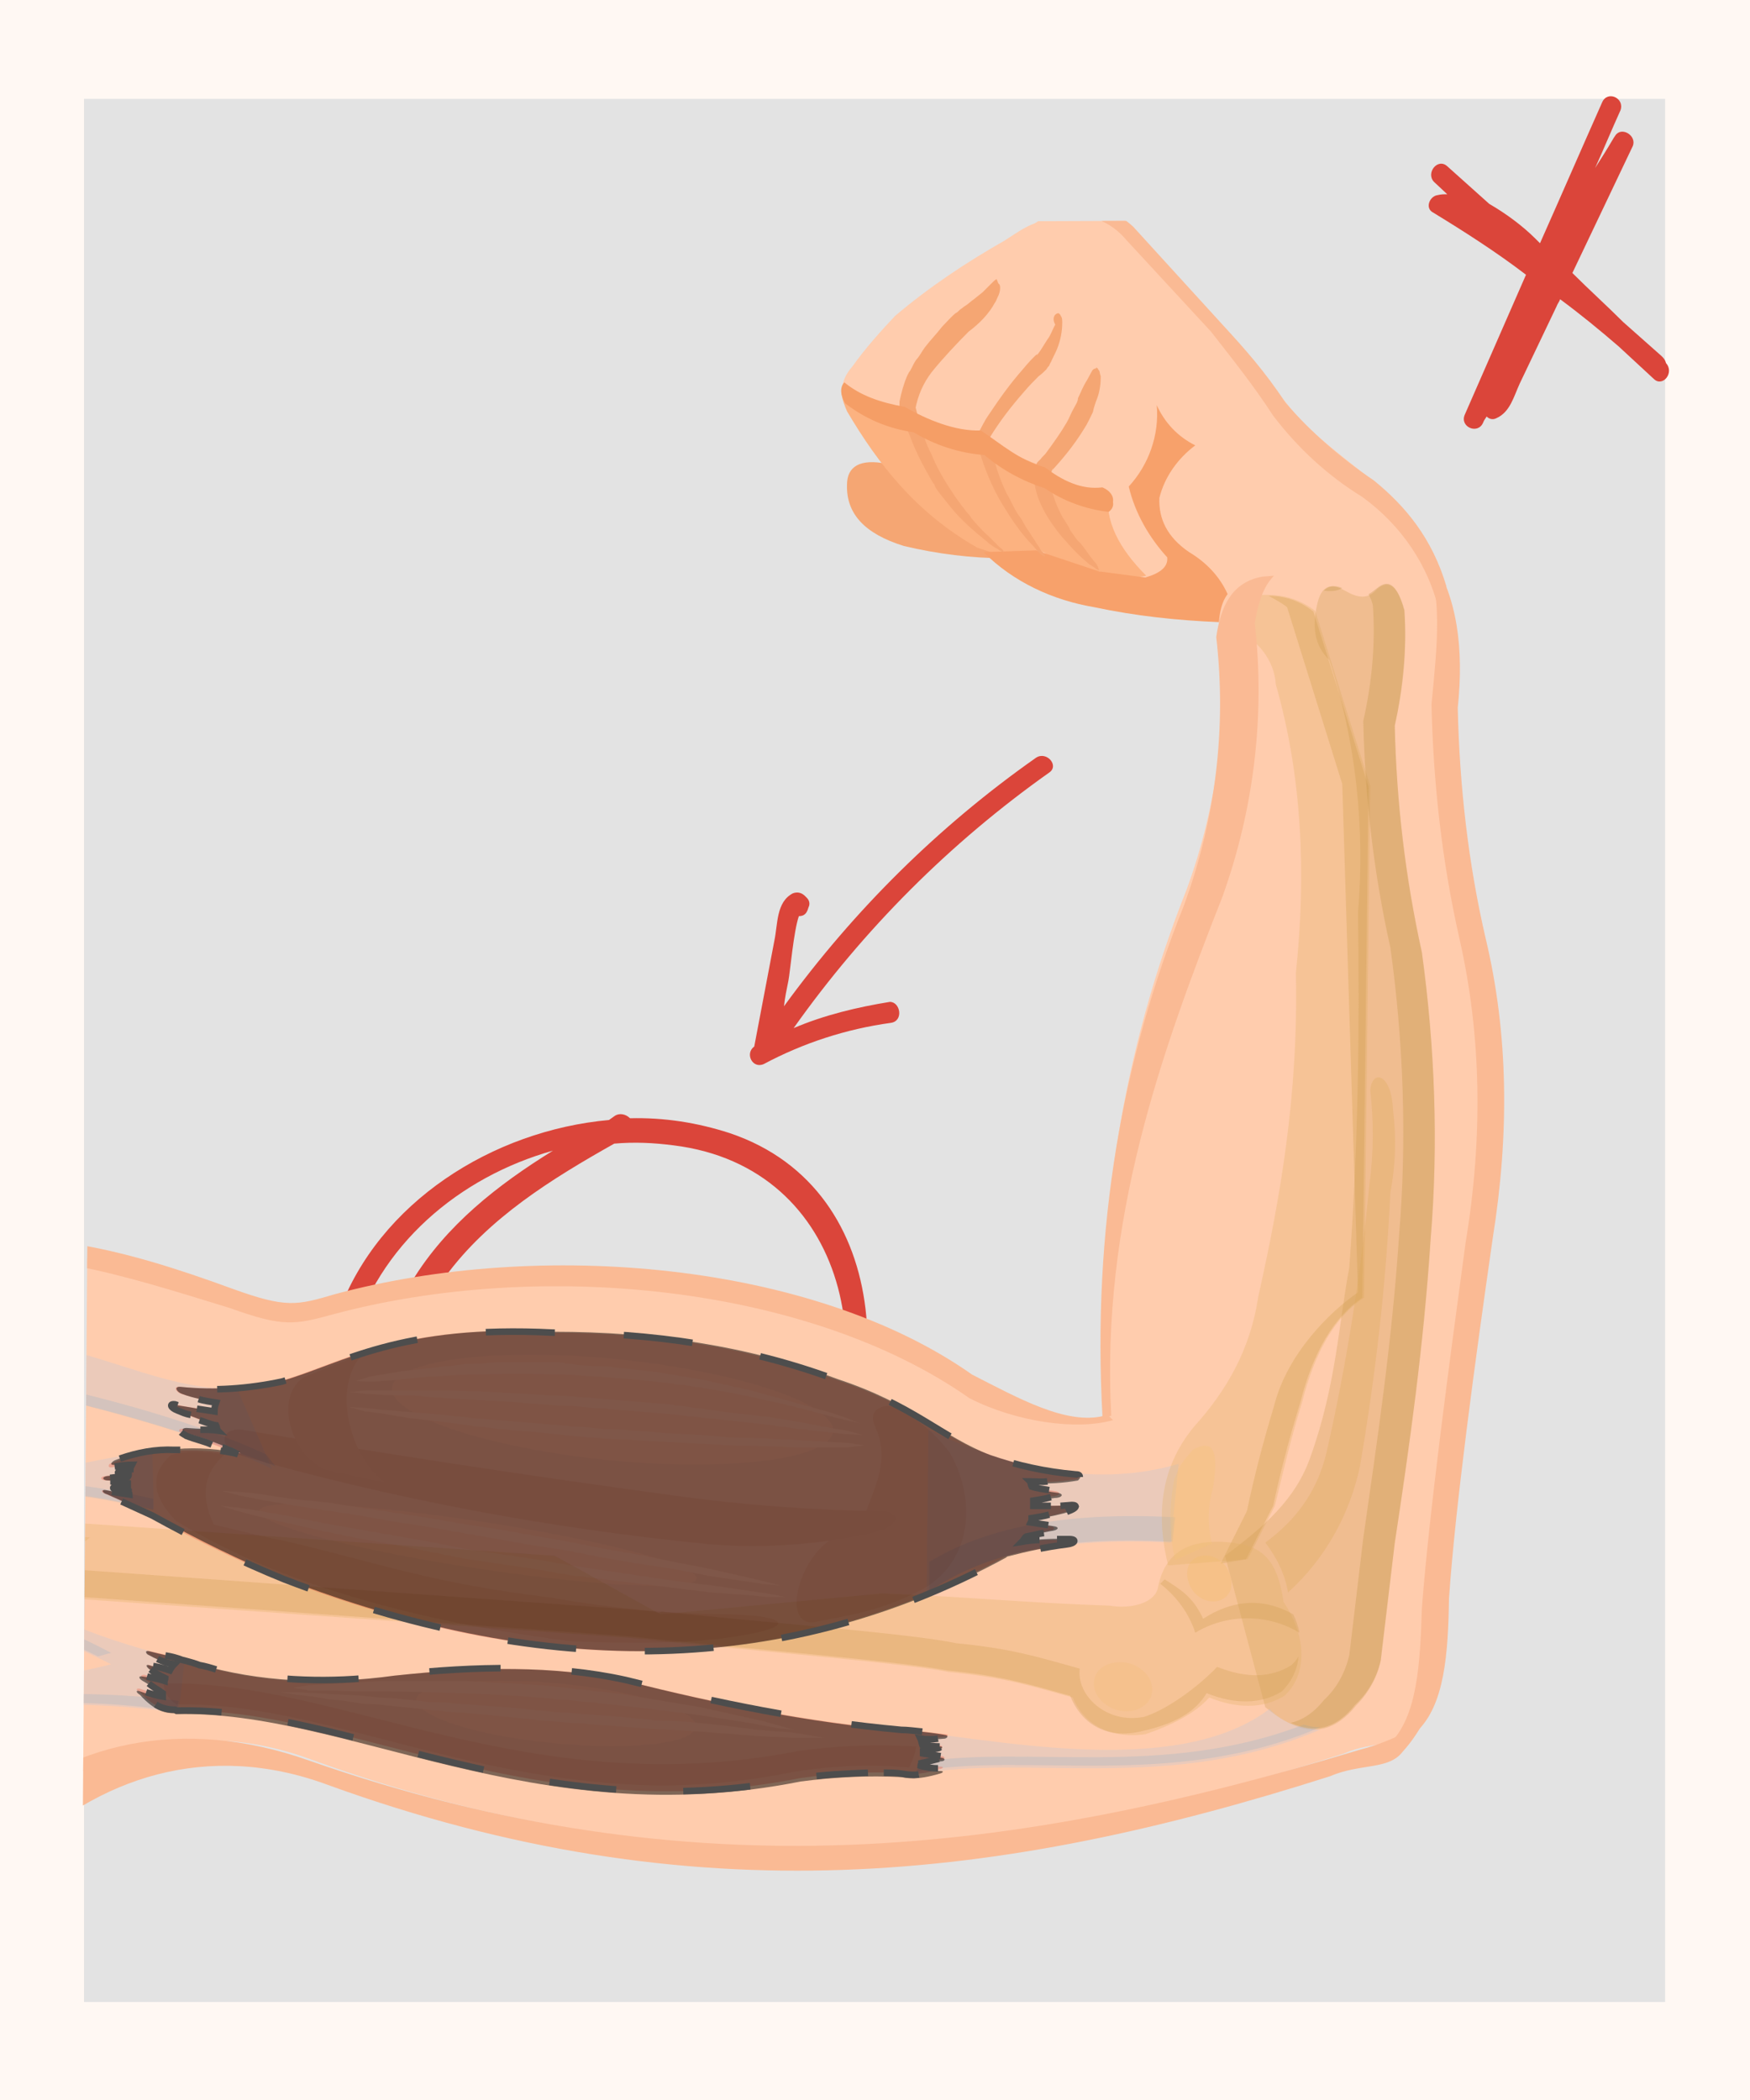 <?xml version="1.0" encoding="utf-8"?>
<!-- Generator: Adobe Illustrator 25.3.1, SVG Export Plug-In . SVG Version: 6.00 Build 0)  -->
<svg version="1.1" id="圖層_1" xmlns="http://www.w3.org/2000/svg" xmlns:xlink="http://www.w3.org/1999/xlink" x="0px" y="0px"
	 viewBox="0 0 200 240" style="enable-background:new 0 0 200 240;" xml:space="preserve">
<style type="text/css">
	.st0{fill:#FFF8F3;}
	.st1{fill:#E3E3E3;}
	.st2{fill:#DB453A;}
	.st3{clip-path:url(#SVGID_2_);}
	.st4{fill-rule:evenodd;clip-rule:evenodd;fill:#FFCCAD;}
	.st5{fill-rule:evenodd;clip-rule:evenodd;fill:#F5A673;}
	.st6{fill-rule:evenodd;clip-rule:evenodd;fill:#FCB280;}
	.st7{fill:#F5A673;}
	.st8{fill-rule:evenodd;clip-rule:evenodd;fill:#F7A16B;}
	.st9{opacity:0.3;fill-rule:evenodd;clip-rule:evenodd;fill:#BAC7D9;enable-background:new    ;}
	.st10{opacity:0.3;fill-rule:evenodd;clip-rule:evenodd;fill:#9EB0C2;enable-background:new    ;}
	.st11{opacity:0.3;fill-rule:evenodd;clip-rule:evenodd;fill:#E0AD61;enable-background:new    ;}
	.st12{opacity:0.3;fill-rule:evenodd;clip-rule:evenodd;fill:#CC9947;enable-background:new    ;}
	.st13{opacity:0.3;fill-rule:evenodd;clip-rule:evenodd;fill:#CC9C4F;enable-background:new    ;}
	.st14{opacity:0.3;fill-rule:evenodd;clip-rule:evenodd;fill:#BF8F40;enable-background:new    ;}
	.st15{opacity:0.3;fill-rule:evenodd;clip-rule:evenodd;fill:#DEA857;enable-background:new    ;}
	.st16{opacity:0.3;fill-rule:evenodd;clip-rule:evenodd;fill:#F5C275;enable-background:new    ;}
	.st17{fill-rule:evenodd;clip-rule:evenodd;fill:#F59E66;}
	.st18{opacity:0.3;}
	.st19{fill-rule:evenodd;clip-rule:evenodd;fill:#E54A33;}
	.st20{fill-rule:evenodd;clip-rule:evenodd;fill:#D62E14;}
	.st21{fill-rule:evenodd;clip-rule:evenodd;fill:#CF260F;}
	.st22{fill-rule:evenodd;clip-rule:evenodd;fill:#D42B14;}
	.st23{fill-rule:evenodd;clip-rule:evenodd;fill:#D42912;}
	.st24{fill-rule:evenodd;clip-rule:evenodd;fill:#FA543D;}
	.st25{fill:#FF6954;}
	.st26{opacity:0.2;fill-rule:evenodd;clip-rule:evenodd;fill:#F2BD69;enable-background:new    ;}
	.st27{opacity:0.3;fill-rule:evenodd;clip-rule:evenodd;fill:#F5BD69;enable-background:new    ;}
	.st28{fill-rule:evenodd;clip-rule:evenodd;fill:#FABA94;}
	.st29{opacity:0.5;}
	.st30{fill:none;stroke:#4D4D4D;stroke-width:0.75;stroke-miterlimit:10;}
	.st31{fill:none;stroke:#4D4D4D;stroke-width:0.75;stroke-miterlimit:10;stroke-dasharray:4.46,4.46;}
	.st32{fill:none;stroke:#4D4D4D;stroke-width:0.75;stroke-miterlimit:10;stroke-dasharray:5.13,5.13;}
	.st33{fill:none;stroke:#4D4D4D;stroke-width:0.75;stroke-miterlimit:10;stroke-dasharray:9.35,9.35;}
	.st34{fill:none;stroke:#4D4D4D;stroke-width:0.75;stroke-miterlimit:10;stroke-dasharray:7.86,7.86;}
	.st35{fill:none;stroke:#4D4D4D;stroke-width:0.75;stroke-miterlimit:10;stroke-dasharray:4.06,4.06;}
	.st36{fill:none;stroke:#4D4D4D;stroke-width:0.75;stroke-miterlimit:10;stroke-dasharray:7.89,7.89;}
	.st37{fill:none;stroke:#4D4D4D;stroke-width:0.75;stroke-miterlimit:10;stroke-dasharray:7.67,7.67;}
	.st38{fill:none;stroke:#4D4D4D;stroke-width:0.75;stroke-miterlimit:10;stroke-dasharray:8.14,8.14;}
</style>
<rect class="st0" width="200" height="240"/>
<g>
	<g id="圖層_2_1_">
		<g id="artwork">
			<g>
				<rect x="9.6" y="11.3" class="st1" width="180.7" height="217.5"/>
				<path class="st2" d="M83.4,129.5c-3.7-1.2-7.5-1.8-11.4-1.7c-0.5-0.5-1.2-0.6-1.7-0.3l-0.7,0.5c-13.3,1.2-26.3,9.4-30.9,22
					c-1.9,5.1-2.4,10.5-2.5,16c-0.1,5.6-0.5,13.1,2.6,18.1c4.8,7.5,15.9,5.9,24.2,3.4c1.6,0.3,3.4,0.5,5.1,0.4
					c9.4-0.5,18.1-5.5,23.9-12.8C102.6,161.3,102.7,136,83.4,129.5z M39.9,180.5c-1.5-3.8-1.2-8.8-1.3-12.9
					c-0.1-4.8,0.3-9.6,1.5-14.2c3.1-11.1,12.4-18.9,23.1-21.9c-6.3,3.9-12.2,8.5-16.1,14.9c-4.9,8.1-5.4,18.4-1.3,27
					c2.6,5.6,6.9,10.1,12.2,12.4C50.8,187.5,42.6,187.6,39.9,180.5z M69.2,184.8c0.2-0.7-0.3-1.5-1-1.5c-0.2-0.1-0.5,0-0.7,0
					c-1.2,0.5-2.6,0.9-4.2,1.4c-5.9-1-11.2-4.5-14.7-11.4c-4.4-8.9-3.5-19.4,2.3-27.4c4.9-6.7,12.2-11.2,19.3-15.2
					c2.3-0.2,4.5-0.1,6.8,0.2c20.1,2.5,24.5,25.4,14.6,40.3C86.5,178.6,77.8,184,69.2,184.8z"/>
				<g>
					<g>
						<defs>
							<polygon id="SVGID_1_" points="9.3,228.5 188.9,227.7 190.5,25 10.9,25.7 							"/>
						</defs>
						<clipPath id="SVGID_2_">
							<use xlink:href="#SVGID_1_"  style="overflow:visible;"/>
						</clipPath>
						<g class="st3">
							<path class="st4" d="M-21.2,143.5c2.7,0.3,3.4,0.9,11,0.2c14.1-2.2,24.3,0.3,37.4,5.1c6.1,2.2,7.3,1.9,11.7,0.6
								c23.4-6.3,54.5-3.7,72.8,9.2c5.4,2.8,10.3,4.4,14.7,3.2c-1.5-22.5,2.1-42.2,9.2-60.1c3.6-9.8,4.9-20.3,3.7-30.7
								c0.5-3.5,1.8-6.3,5.3-6.9l18.8-0.8c3.1,4.7,3.8,10.6,3.1,17.3c0.2,8.9,1.2,17.8,3.2,26.4c2.6,10.9,2.7,22.3,0.8,34.2
								c-1.9,13.9-4.2,30.8-5,41.2c-0.1,6.3-0.5,12.2-3.7,15.2c-1.6,2.1-4.8,1.3-8.2,2.8c-37.6,12-76,16-118,0.7
								c-13.7-5.1-26.4-0.9-35.7,8.4c-11.2,10-25.4-5.4-30.2-24.9c-3-16-0.3-23.4,0.6-34.5C-29.4,147.9-27.6,143.1-21.2,143.5z"/>
							<path class="st4" d="M139.6,70.9c-0.2,0.2-8.3-0.5-12.1-1.1c-5.6-0.8-10.6-2.7-14.7-6.4c-6.4-4.2-12-9.1-15.3-15.8
								c-1.8-2.3-1.5-4.1-0.1-5.7c1.5-2.1,3.2-4,4.9-5.8c3.9-3.3,8.1-6.1,12.5-8.6c1.4-0.9,2.2-1.5,3.5-2c3.5-2.3,8.5-2.6,11.5,0.9
								c3.4,3.7,6,6.4,10.6,11.5l7.2,8.9c2.7,3.2,6.2,5.6,10.2,8.9c2.7,2.2,5.7,5.7,6.8,10.1l-12.4,3.9L139.6,70.9z"/>
							<path class="st5" d="M101.3,53c-3-0.6-4.5,0.3-4.5,2.4c-0.1,3.3,2,5.6,6.5,7c3.8,0.9,7.7,1.4,11.6,1.4L101.3,53z"/>
							<path class="st6" d="M96.5,43.9c2,1.8,4.5,2.9,7.3,2.9c1.8,6.9,5.7,12.4,11.3,16.9l-3.4-1.1c-7-4-11.3-9.5-14.9-15.6
								C96.2,45.6,95.9,44.5,96.5,43.9z"/>
							<path class="st6" d="M103.9,46.7c2.4,1.6,4.7,3.2,7.6,2.9c1.1,5.1,3.7,9.7,7.5,13.2c-2,1-4.2,1.3-6.6-1.2
								C108.3,57.6,105.4,52.4,103.9,46.7z"/>
							<path class="st6" d="M112.5,49.6c1.9,1.6,4.1,2.8,6.4,3.6c-0.3,4.4,2.5,8.3,6.8,12.1c-2.1-0.1-4.4-0.9-6.8-2.4
								c-2.6-3.2-4.9-6.7-6.7-10.4l-0.3-2.8L112.5,49.6z"/>
							<path class="st6" d="M119.4,53.6c2.2,1.5,4.7,2.4,7.3,2.6c-0.5,3.3,1.2,6.5,4.3,9.6c-2,0.4-4,0.2-5.8-0.7
								c-1.9-2.3-3.7-4.5-5.4-7C119,56.6,118,53,119.4,53.6z"/>
							<path class="st7" d="M125.3,42L125.3,42c0.1,0.1,0.2,0.1,0.2,0.2c0,0,0,0.1,0.1,0.1c0.1,0.2,0.1,0.5,0.2,0.7
								c0,0.8-0.1,1.7-0.4,2.5c-0.2,0.5-0.4,1.1-0.5,1.6c-0.3,0.6-0.6,1.3-1,1.9c-1.1,1.8-2.4,3.4-3.8,4.9c0.1-0.1,0.2-0.2,0.2-0.4
								c-0.5,1.5-0.1,2.8,0.5,4.3c0.3,0.6,0.5,1.2,0.9,1.7c0.2,0.4,0.5,0.7,0.6,1.1c0.4,0.5,0.7,1.1,1.2,1.5c0.5,0.6,1,1.4,1.5,2
								c0.3,0.3,0.5,0.6,0.6,1.1c-0.4-0.2-0.7-0.5-1.1-0.7c-0.7-0.6-1.5-1.3-2.1-2c-0.4-0.4-0.6-0.7-1-1.1c-1.5-1.8-3.2-4.4-3.2-6.8
								c0-0.5,0.1-0.9,0.2-1.4c0.1-0.4,0.3-0.5,0.5-0.7c0.2-0.3,0.5-0.5,0.7-0.8c0.8-1.1,1.6-2.2,2.3-3.4c0.3-0.5,0.5-1.1,0.8-1.6
								c0.2-0.4,0.5-0.8,0.5-1.2c0.3-0.6,0.6-1.4,1-2c0.2-0.4,0.4-0.7,0.6-1.1c0.1-0.2,0.3-0.3,0.5-0.3C125.2,42,125.3,42,125.3,42z
								"/>
							<path class="st8" d="M140.3,67.9c-0.9-2-2.4-3.6-4.4-4.8c-2.5-1.7-3.5-3.8-3.4-6.2c0.6-2.4,2.1-4.5,4.1-6
								c-2-1-3.5-2.6-4.4-4.6c0.3,3.4-0.9,6.8-3.2,9.3c0.7,3,2.3,5.8,4.4,8.1c0.1,1.1-0.8,1.8-2.5,2.3l-5.3-0.7l-7.2-2.4l-6,0.2
								c3.4,3.4,7.9,5.5,12.7,6.3c4.7,1,9.4,1.5,14.2,1.7C139.4,70,139.6,68.8,140.3,67.9z"/>
							<path class="st9" d="M134.7,167.3c-8.9,2.6-18.5,0.9-28.6-3.9l-0.2,18.6c5.9-4.1,14.5-6.4,27.9-5.7L134.7,167.3z"/>
							<path class="st10" d="M106.2,181.9v-3.4c6.1-3.7,14.9-5.8,28.1-5.1l-0.3,2.8C120.7,175.4,112.1,177.8,106.2,181.9z"/>
							<path class="st11" d="M143.5,73.5c-2-2.6-1.7-4.4,0.7-5.5c2.1-0.1,4.1,0.3,6.1,1.8l6.3,20l-0.7,58.5c-3.3,2.2-5.6,6.1-7.1,12
								c-1.3,4.2-2.2,8.1-3.1,11.8l-3.1,6.1l-9.1,0.7c-1.6-6.5-0.5-11.7,3-15.9c3.7-4.1,6.4-8.8,7.3-14.8c2.5-11.2,4.6-23,4.3-37
								c1.2-11.4,0.7-22.5-2.3-33C145.7,76.4,144.8,74.7,143.5,73.5z"/>
							<path class="st12" d="M139.5,178.7l3-6c0.8-3.8,1.8-7.7,3.1-12c1.5-6,6.4-10.8,9.6-13l-1.8-58.1l-6.3-20.2
								c-0.6-0.5-1.4-0.9-2.1-1.3c1.9,0,3.6,0.6,5.1,1.8l6.3,20l-0.7,58.4c-3.2,2.2-5.6,6.1-7.1,12c-1.3,4.2-2.3,8.1-3.1,11.8
								l-3.1,6.1L139.5,178.7z"/>
							<path class="st13" d="M151.9,75.4c-1.7-1.6-2-3.9-1.3-6.6c0.4-1.5,1.2-2.4,3.1-1.3c1.4,0.8,2.6,1.1,3.7-0.2
								c1.2-1,2.3-0.6,3.1,2.5c0.3,4.4-0.2,8.9-1.1,13.2c0.2,8.7,1.2,17.3,3.1,25.9c1.5,10.9,1.9,21.9,1,32.8
								c-0.8,12.2-2.4,23.5-4.1,34.7l-1.6,13.4c-0.4,1.9-1.4,3.7-2.8,5.1c-3.3,4.1-6.8,3.2-10.4,0.2l-4.6-17.3
								c4.4-3.3,8.1-6.4,9.8-11.4c2.9-8.1,3.2-15.2,4.4-21.5c1-13.4,1.2-26.9,1-40.6C156,94.6,155,84.8,151.9,75.4z"/>
							<path class="st9" d="M31.1,167.9c-7.8-3.9-18.9-6.9-27.8-8.8c-7.4-1.8-17.3-3.3-23.1,1.7l-4.9,3.9c3-9.6,11.1-14.4,28.9-11.3
								c9.4,2,15.4,5.5,22.9,5.3L31.1,167.9z"/>
							<path class="st11" d="M122.6,194c-5-1.4-7.9-2.3-14.1-2.9c-5.6-1.1-23.4-2.5-36.4-3.9c-33.5-2.4-86.3-6.1-86.8-6.1
								c-0.5,0,1.2-5.6,2.1-8.5c25.2,1.7,75.8,5.2,76,5.2l12.1,6.7l25.3-2.4c8.3,0.3,16.7,1.1,26,1.4c2.3,0.4,5-0.2,5.5-1.9
								c0.7-3.8,3-5.5,7.2-5.4c4.4,0.2,6.4,1.5,7.2,6.9c2.7,4,2.7,8.3,0.1,10.7c-2.4,1.5-5.4,1.5-8.6,0.2c-1.7,1.9-4.4,3.2-7.3,4.2
								C126.4,198.8,123.7,196.7,122.6,194z"/>
							<path class="st11" d="M10.3,175.7c-8-0.4-15-2.2-21.2-7.1c-2-1.2-4.3,0.2-5.7,0.5c-3.2,0.1-6,3.5-3.8,6.9
								c-1.9,2.1-2.7,3.6-2.3,7c0.4,3.5,3.4,4.8,8.3,4.6c2.9,0.3,4.9-1.5,6.6-2.9c2.6-2.1,5.8-3.2,10.2-2.6L10.3,175.7z"/>
							<path class="st9" d="M17.4,166c-7.6,0.5-11.6,3.2-20,1.2c-3.5-0.9-7.9-0.5-8,1.8c3,1.8,4.4,2.8,7.2,1.7
								c8.3-0.8,14.6,0.2,21,1.8L17.4,166z"/>
							<path class="st13" d="M122.3,193.8c-5-1.4-7.9-2.3-14.1-2.9c-5.6-1.1-23.4-2.5-36.4-3.9c-33.5-2.4-74.8-5.4-75.3-5.4
								s0.6-3,1.1-3c0.5,0,41.8,3,75.3,5.4l2.1,0.2l0.2,0.1l0.5-0.1c12.6,1.3,28.4,2.5,33.6,3.6c6.2,0.6,9.1,1.5,14.1,2.9
								c-0.4,3,3,6.4,7.4,5.5c3-1,6.5-3.8,8.3-5.7c3.3,1.3,6.1,1.3,8.5-0.2c0.3-0.3,0.6-0.6,0.8-1c-0.1,1.5-0.8,2.9-1.9,4
								c-2.4,1.5-5.4,1.5-8.6,0.2c-1.2,2-3.3,3.4-7.2,4.3C126.1,199,123.4,196.6,122.3,193.8z"/>
							<path class="st7" d="M121,35.8L121,35.8c0.1,0.1,0.2,0.2,0.2,0.2s0,0.1,0.1,0.2c0.1,0.2,0.1,0.5,0.1,0.6
								c0,1.1-0.2,2.1-0.6,3.1c-0.2,0.5-0.5,1-0.7,1.5c-0.1,0.1-0.1,0.2-0.2,0.4c-0.1,0.1-0.2,0.2-0.3,0.4c-0.3,0.3-0.5,0.5-0.9,0.8
								c-0.5,0.5-1.1,1.1-1.6,1.7c-1.5,1.7-2.9,3.5-4.1,5.5c0.1-0.2,0.1-0.4,0.1-0.5c0.1,0.5,0.1,1,0.2,1.5c0.4,1.8,0.9,3.5,1.8,5.3
								c0.5,0.8,0.8,1.7,1.4,2.5c0.4,0.5,0.6,1.1,1,1.6l0.9,1.4c0.1,0.2,0.3,0.4,0.4,0.6c0.1,0.2,0.2,0.4,0.4,0.5
								c0,0.1,0.1,0.1,0.1,0.2c0,0.1,0.1,0.1,0.1,0.2v0.1c-0.3-0.1-0.5-0.3-0.7-0.5c-0.3-0.3-0.5-0.6-0.8-0.9
								c-0.5-0.5-0.9-1-1.3-1.5c-0.5-0.7-1.1-1.5-1.5-2.2c-1.4-2.1-2.4-4.4-3.1-6.7c-0.1-0.5-0.3-1-0.3-1.5
								c-0.1-0.3-0.1-0.5,0.1-0.8c0.4-0.7,0.7-1.4,1.2-2.1c1.2-1.8,2.4-3.5,3.9-5.2c0.5-0.6,1.1-1.3,1.7-1.8
								c-0.1,0.1-0.1,0.1-0.1,0.2c0.5-0.6,0.8-1.2,1.2-1.8c0.4-0.5,0.6-1.2,0.9-1.7C120.2,36.4,120.5,35.8,121,35.8z"/>
							<path class="st7" d="M114.1,32.4c0.2,0.1,0.2,0.4,0.2,0.5c0,0.4-0.1,0.7-0.3,1.1c-0.1,0.2-0.2,0.5-0.3,0.6
								c-0.7,1.3-1.8,2.4-3,3.3l0.1-0.1c-1.5,1.5-3,3.1-4.3,4.7c-1,1.3-1.6,2.7-1.9,4.3c0-0.1,0-0.3,0-0.4c0.2,0.9,0.5,1.7,0.7,2.5
								c0.3,1,0.6,2,1.1,2.9c0.6,1.5,1.5,3.1,2.4,4.4c0.3,0.5,0.6,0.9,0.9,1.3c0.2,0.3,0.4,0.5,0.6,0.8c0.2,0.3,0.5,0.5,0.7,0.9
								c0.6,0.7,1.3,1.5,2,2.1l0.7,0.7c0.2,0.2,0.3,0.3,0.5,0.5c0.3,0.2,0.5,0.4,0.5,0.6c-0.3-0.1-0.5-0.2-0.6-0.3
								c-0.5-0.3-0.9-0.5-1.3-0.9c-1.5-1.2-3-2.5-4.2-4c-0.4-0.5-0.8-1-1.2-1.5c-0.2-0.3-0.5-0.6-0.6-1c-0.4-0.5-0.6-1-0.9-1.5
								c-0.2-0.4-0.4-0.7-0.6-1.1c-0.5-1-1-2.1-1.4-3.2c-0.2-0.4-0.3-0.8-0.5-1.2c-0.1-0.3-0.2-0.5-0.3-0.9l-0.2-0.6
								c-0.1-0.2-0.1-0.4-0.1-0.5c0-0.2,0-0.3,0-0.5c0.2-1,0.5-2.1,0.9-3c0.1-0.2,0.2-0.4,0.3-0.5c0.3-0.5,0.5-1.1,0.9-1.5
								c0.3-0.4,0.5-0.8,0.8-1.2c0.6-0.8,1.3-1.5,2-2.4c0.5-0.5,1-1.1,1.5-1.5c0.2-0.1,0.3-0.2,0.5-0.4c0.3-0.2,0.5-0.4,0.7-0.5
								c0.3-0.2,0.6-0.5,0.9-0.7l1-0.8c0.4-0.4,0.7-0.7,1.1-1.1c0.2-0.2,0.3-0.3,0.5-0.4L114.1,32.4z"/>
							<path class="st9" d="M104.8,197.9c12,1.5,30.4,4.9,40.3-2.6c1.3,1.5,3.3,2.2,5.7,2.4c-17.1,7.3-33.7,2.7-46.2,5.1
								C105.5,201,105.5,199.4,104.8,197.9z"/>
							<path class="st9" d="M21.1,189.8c-9-2.4-17.1-4.9-20.8-9.7l-7.3,3.4c6.3,0.9,13.2,3.4,19.7,6.7c-9.6,2.5-18.7,2.1-29.5,1.4
								c-0.7,1.4-0.5,5.1,1.5,6.3c10.3-3.4,25.4-3.8,35.7-2.1L21.1,189.8z"/>
							<path class="st10" d="M-23.9,162.7L-23.9,162.7l4-3.1c5.8-5,15.8-3.5,23.3-1.7c8.6,1.8,19.2,4.7,27,8.3l1.1,1.4
								c-9.2-3.6-18.6-6.4-28.2-8.5c-7.4-1.8-17.4-3.3-23.1,1.7l-4.9,3.9C-24.5,164-24.2,163.4-23.9,162.7z"/>
							<path class="st10" d="M-10.7,169.1c0-0.3,0.1-0.5,0.2-0.7c2.5,1.5,4.1,2.2,6.6,1.2c8.5-0.8,14.9,0.2,21.4,1.7v1.3
								c-6.4-1.6-12.6-2.6-21-1.8C-6.1,171.8-7.7,170.9-10.7,169.1z"/>
							<path class="st10" d="M105.2,201.4c12.1-2,27.7,1.9,43.8-4.3c0.6,0.2,1.3,0.3,1.9,0.3c-17.1,7.3-33.7,2.7-46.3,5.1
								C104.9,202.2,105.1,201.8,105.2,201.4z M104.9,197.7L104.9,197.7c0.1,0.2,0.2,0.3,0.2,0.4C105,197.9,105,197.7,104.9,197.7z"
								/>
							<path class="st10" d="M-16.4,196.7c10.1-3.3,26.6-3.8,36.8-2.3l-0.2,1.2c-10.3-1.7-25.5-1.4-35.7,2.1
								C-15.8,197.5-16.1,197.1-16.4,196.7z M-7,183.3l1.9-0.8c6.2,1.3,12.2,3.4,17.8,6.4c-0.5,0.1-1,0.3-1.5,0.4
								C5.1,186.3-1.2,184.1-7,183.3z"/>
							<path class="st14" d="M147.5,196.9c1.3-0.3,2.6-1.1,3.8-2.6c1.5-1.4,2.4-3.1,2.9-5.1l1.6-13.4c1.6-11.2,3.3-22.5,4.1-34.7
								c0.9-10.9,0.5-22-1-32.8c-1.9-8.5-2.9-17.1-3.1-25.9c1-4.4,1.4-8.8,1.1-13.2c-0.1-0.5-0.3-0.9-0.5-1.3c0.4-0.2,0.7-0.5,1-0.7
								c1.2-1,2.2-0.6,3.1,2.5c0.3,4.4-0.1,8.9-1.1,13.2c0.2,8.7,1.2,17.3,3.1,25.9c1.5,10.9,1.9,21.9,1,32.8
								c-0.8,12.2-2.4,23.5-4.1,34.7l-1.6,13.4c-0.4,1.9-1.4,3.7-2.9,5.1C152.6,197.7,150.2,198.1,147.5,196.9z M151.3,67.5
								c0.5-0.5,1.1-0.7,2.1-0.3C152.8,67.6,152,67.6,151.3,67.5z"/>
							<path class="st15" d="M144.6,176.3c3.4-2.5,5.9-5.7,7-10.3c2.3-10.1,3.9-20.3,4.9-30.6c0.5-3.6,0.5-7.3,0.1-10.8
								c0.2-2.4,2.4-2,2.6,2.2c0.4,3.2,0.3,6.4-0.3,9.5c-0.5,10.5-1.7,21-3.5,31.4c-1.2,5.5-4,10.5-8.2,14.3
								C146.9,180.1,146,178.1,144.6,176.3z"/>
							<path class="st16" d="M136.3,165.7c-1.1,1.4-1.3,1.3-2.1,3.4c-0.6,3-0.6,6.2,0.1,9.2l4.2-1.9c-0.5-2-0.5-4.2,0.1-6.2
								C139.6,164.4,137.8,164.9,136.3,165.7z"/>
							<path class="st13" d="M-22.7,183c-0.2-1.2-0.2-2.4,0.2-3.5c0,0.2,0.1,0.5,0.1,0.6c0.4,3.5,3.4,4.8,8.3,4.6
								c2.9,0.3,4.9-1.5,6.6-2.9c2.6-2.1,5.8-3.2,10.2-2.6l-0.2,2.9c-4.4-0.5-7.5,0.6-10.2,2.6c-1.8,1.5-3.7,3.2-6.6,2.9
								C-19.3,187.9-22.2,186.6-22.7,183z M-20.7,172c0.1,0.5,0.3,0.8,0.5,1.2c-0.4,0.4-0.6,0.7-0.9,1.1
								C-21.1,173.5-21,172.7-20.7,172z"/>
							<path class="st17" d="M96.5,43.7c1.8,1.5,4.1,2.3,6.9,2.8c2.6,1.5,5.8,2.8,8.7,2.7c2.4,1.6,4.4,3.4,7.3,4.2
								c2,1.5,4.1,2.6,6.6,2.3c0.9,0.4,1.3,1,1.2,1.7c0.1,0.5-0.2,0.9-0.5,1.1c-2.6-0.3-5.1-1.2-7.3-2.7c-2.5-0.8-4.9-2.1-6.9-3.8
								c-2.8-0.2-5.6-1.1-8.1-2.6c-2.8-0.4-5.5-1.5-7.8-3.3C96,45.1,96,44.2,96.5,43.7z"/>
							<g class="st18">
								<path class="st19" d="M25.7,158.7c-1.9,1.6-1.4,5.4,0.8,7.2l0.8,0.4c-3.7-0.8-7.3-0.6-10.9-0.2c-2.4,1.3-2.4,5.1-0.2,6.5
									c5.3,3,10.6,5.6,16.2,7.9c28.1,10.8,55.8,11.9,82.3-2.5c4.2-2.3,4.4-8.8,1.1-10.8c-7.3-1.8-10.1-6.2-20.2-9.5
									c-10.2-3.8-21-5.4-32.4-5.4C40.5,150.9,36.3,158.9,25.7,158.7z"/>
								<path class="st19" d="M111.4,165.6c3.7,1.5,7.6,2.4,11.5,2.8c0.9,0.1,0.4,0.7-0.2,0.7c-3.4,0.5-7,0.3-10.3-0.7L111.4,165.6z
									"/>
								<path class="st19" d="M112.2,171.7c3.4,0.4,6.8,0.5,10.3,0.3c0.7,0,0.5,0.5-0.4,0.7c-3.3,1-6.7,1.4-10.2,1L112.2,171.7z"/>
								<path class="st19" d="M112,179.2c1.5-1.3,5.4-2.1,9.9-2.6c1-0.1,1.2-0.6,0.3-0.6c-3.1-0.1-6.2,0.2-9.2,0.8L112,179.2z"/>
								<path class="st19" d="M112,173.3c1.6-1.2,3.7-1.5,8.2-2.3c0.9,0,1.2-0.5,0.3-0.6c-3.1-0.4-5.6-1.3-8.7-0.8L112,173.3z"/>
								<path class="st19" d="M111.5,177.4c1.5-1.2,3.6-1.6,8.1-2.4c1-0.1,1.2-0.5,0.3-0.6c-3.1-0.3-5.7-1.2-8.7-0.6L111.5,177.4z"
									/>
								<path class="st19" d="M32.5,157.7c-3.9,0.9-7.9,1.2-11.9,0.8c-0.9-0.1-0.5,0.6,0.1,0.8c3.4,1.1,6.9,1.5,10.3,1L32.5,157.7z"
									/>
								<path class="st19" d="M30.2,161.7c-3.4-0.2-6.8-0.5-10.2-1.2c-0.7-0.1-0.5,0.4,0.3,0.7c3.1,1.5,6.4,2.3,9.9,2.4V161.7z"/>
								<path class="st19" d="M30.5,168.4c-1.3-1.5-4.9-3-9.3-4.4c-0.9-0.3-1-0.8-0.1-0.7c2.9,0.2,6.1,0.1,8.9,1.3L30.5,168.4z"/>
								<path class="st19" d="M104.9,197.9c-11.6-0.9-22-3-33.4-5.8c-8.1-1.8-17.1-1.6-26.4-0.6c-8.8,1.3-17,0.7-24.4-1.9
									c-2.2,0.9-3.1,4.7-0.6,5.9c19.7-0.5,40.8,13.8,71.4,7.7c4.4-0.6,8.9-0.8,13.2-0.5C105.7,201.2,105.9,199.6,104.9,197.9z"/>
								<path class="st19" d="M21.5,167.6c-2.9-0.5-5.8-0.4-8.7,0.1c-0.6,0.1-0.4-0.5,0-0.5c2.4-1,4.9-1.5,7.4-1.3L21.5,167.6z"/>
								<path class="st19" d="M19.4,171.2c-2.5-0.1-5-0.4-7.4-0.9c-0.5-0.1-0.5,0.3,0.2,0.5c2.3,1,4.1,1.9,7,3.1L19.4,171.2z"/>
								<path class="st19" d="M19.5,170.7c-1.2-0.9-4-1.3-7.3-1.5c-0.7,0-0.9-0.4-0.2-0.5c2.3-0.3,4.5-0.2,6.7,0.2L19.5,170.7z"/>
								<path class="st19" d="M19.2,172c-0.8-0.8-3.1-1.4-5.7-1.8c-0.5-0.1-0.6-0.4-0.1-0.4c1.8,0,3.6,0.3,5.4,0.7L19.2,172z"/>
								<path class="st19" d="M19.9,169.1c-1-0.6-3.3-0.7-5.9-0.7c-0.5,0-0.7-0.3-0.2-0.4c1.8-0.3,3.6-0.4,5.4-0.3L19.9,169.1z"/>
								<path class="st19" d="M103,197.7c1.7,0.1,3.4,0.3,5.1,0.5c0.4,0,0.2,0.3-0.1,0.3c-1.5,0.2-3,0.1-4.4-0.4L103,197.7z"/>
								<path class="st19" d="M103.4,199c1.4,0.3,2.7,0.5,4.1,0.5c0.3,0,0.2,0.3-0.2,0.4c-1.4,0.4-2.7,0.5-4.1,0.1L103.4,199z"/>
								<path class="st19" d="M103,202.6c0.6,0.1,1.7,0.4,4.4-0.4c0.4-0.1,0.5-0.3,0.1-0.3c-1.2-0.1-2.4-0.3-3.5-0.5L103,202.6z"/>
								<path class="st19" d="M103.5,202.4c0.8-0.5,1.8-0.8,4-1.3c0.5,0,0.6-0.3,0.2-0.4c-1.5-0.2-2.8-0.6-4.4-0.4L103.5,202.4z"/>
								<path class="st19" d="M22.8,190.2c-1.9-0.6-3.8-1.1-5.7-1.5c-0.5-0.1-0.3,0.3-0.1,0.4c1.5,0.8,3.2,1.4,5,1.5L22.8,190.2z"/>
								<path class="st19" d="M21.7,191.4c-1.5-0.2-3.1-0.5-4.6-1.1c-0.4-0.1-0.3,0.2,0.1,0.5c1.3,1,2.8,1.6,4.4,1.8L21.7,191.4z"/>
								<path class="st19" d="M20.8,195.5c-0.8-0.2-2.4,0.5-4.8-2.1c-0.5-0.2-0.5-0.5,0-0.4c1.4,0.5,2.7,0.7,4.1,1L20.8,195.5z"/>
								<path class="st19" d="M20.3,194.9c-0.5-1-1.6-1.6-3.8-3c-0.5-0.2-0.5-0.5,0-0.5c1.7,0.5,3.3,0.5,4.8,1.5L20.3,194.9z"/>
								<path class="st20" d="M100,163c1.5,3.3,0.5,5.8-0.9,9.4c-1.1,2.1,0.4,2.4-3.4,3.1c-4.5,2.2-6.4,10.3-2.7,9.9
									c4.5-0.9,7.1-1.2,11.5-3.3c6.5-2.9,7.3-10.3,4.1-16c-1.7-2.3-3.9-4.1-6.4-5.3C100.9,160.4,99.1,161.1,100,163z"/>
								<path class="st21" d="M27,166.2c17.7,5.1,35.8,8.5,54.2,10.3c6.4,0.5,12.7,0,18.9-1.4c2.6-0.6,3-2.3,0.8-2.4
									c-8.1-0.1-16.1-0.7-24-1.8c-17.6-2.4-31.9-4.6-49.2-7.5C25.6,163.1,24.7,164.9,27,166.2z"/>
								<path class="st22" d="M20,173.7c13.8,8.7,33.2,12.4,45.5,13.9c6.8,0.2,12.5,0.3,18.1-0.5c8.1-1.2,6.2-2.5-0.5-2.6
									c-6.7-0.1-13.3-0.7-20-1.9c-14.1-1.7-19.4-3.9-31-6.6C30.7,175.9,18.5,172.5,20,173.7z"/>
								<path class="st23" d="M69.8,203.8c-19.5-1.5-34.9-9.3-49.6-9c-0.9-0.5-1.5-1.5-1.5-2.5c0,0,0.1,0,0.1,0.1
									c20-0.5,41.5,13.8,72.5,7.7c4.4-0.6,8.9-0.8,13.4-0.5c-0.1,0.8-0.4,1.6-0.8,2.4c-4.4-0.4-8.8-0.2-13.2,0.5
									C83.9,203.9,76.8,204.4,69.8,203.8z"/>
								<path class="st24" d="M45.8,157.2c3.9-2.7,18-3.2,31.3-1c13.3,2.2,21,6.1,17.1,8.8c-3.9,2.7-18,3.2-31.3,1
									S41.9,159.9,45.8,157.2z"/>
								<path class="st24" d="M30.6,172.1c3.9-0.8,17.8,0.5,31,2.9s20.9,5.1,17,6c-3.9,0.8-17.8-0.5-31-2.9S26.8,173,30.6,172.1z"/>
								<path class="st24" d="M48.2,193.4c2.4-1.5,11.3-1.8,19.8-0.5s13.3,3.6,10.9,5.3c-2.4,1.6-11.3,1.8-19.8,0.5
									S45.8,194.9,48.2,193.4z"/>
								<path class="st20" d="M41.5,154.7c-3.6,3.7-1.6,11.6,2.4,14.7l-6.9-1.5c-4.4-2.4-5.4-8.8-2.1-10.6L41.5,154.7z"/>
								<path class="st20" d="M20.1,173.8c-3-3.1-2.8-5.5-0.6-7.5c1.5-0.5,3.8-0.4,6.2-0.1c-3.3,2.9-2.5,6.4,0,10.3
									C23.7,175.8,21.8,174.9,20.1,173.8z"/>
								<path class="st25" d="M40.7,157.8l1.7-0.5l1.8-0.3l1.8-0.3l1.8-0.2l1.8-0.2l1.8-0.2l1.8-0.2l1.8-0.1l1.8-0.1h1.8h1.8h1.8
									h1.8L66,156l1.8,0.1l1.8,0.1l1.8,0.2l1.8,0.2l1.8,0.2l1.8,0.3l1.8,0.3l1.8,0.3l1.8,0.4l1.8,0.4l1.8,0.4l1.8,0.5l1.8,0.5
									l1.8,0.5l1.8,0.5l1.8,0.5l1.8,0.6l1.7,0.7l-0.7-0.2c-1.5-0.3-2.9-0.7-4.4-1.1c-1.9-0.5-3.8-1-5.8-1.4
									c-6-1.4-12.2-2.2-18.2-2.6c-5.9-0.5-11.9-0.5-17.9-0.2c-1.6,0.1-3.4,0.2-5,0.4c-0.8,0.1-1.7,0.2-2.4,0.2
									c-0.4,0-0.7,0.1-1.1,0.1s-0.7,0-1.1,0L40.7,157.8z"/>
								<polygon class="st25" points="40,159.1 41.8,158.9 43.7,158.9 47.3,158.9 50.9,158.9 54.6,159 58.2,159.2 61.9,159.4 
									65.5,159.6 69.2,159.9 72.9,160.2 76.5,160.5 80.2,161 83.9,161.5 87.6,161.9 91.3,162.5 94.9,163.2 96.8,163.5 98.6,164 
									96.7,163.9 94.8,163.7 91.2,163.3 87.5,162.8 83.8,162.4 80.1,162 76.4,161.6 72.8,161.3 69.1,161 65.4,160.7 61.8,160.5 
									58.2,160.2 54.6,160 50.9,159.8 47.3,159.5 43.7,159.4 41.8,159.3 								"/>
								<polygon class="st25" points="39.9,160.8 41.7,160.9 43.5,161.1 47.1,161.4 50.7,161.7 54.4,162.1 58.1,162.4 61.7,162.7 
									65.3,163 69.1,163.3 72.7,163.5 76.4,163.8 80.1,164 83.9,164.3 87.6,164.4 91.3,164.6 95,164.8 96.9,164.9 98.8,165.2 
									96.9,165.4 95,165.4 91.3,165.4 87.6,165.3 83.8,165.2 80,165 76.3,164.8 72.6,164.6 69,164.4 65.3,164.1 61.6,163.7 
									57.9,163.4 54.3,163 50.6,162.5 47,162.1 43.4,161.5 41.7,161.3 								"/>
								<path class="st25" d="M33.5,192.9l1.7-0.3l1.7-0.1l1.7-0.1l1.7-0.1l1.8-0.1l1.7-0.1h1.8h1.8h1.8h1.8H53l1.8,0.1l1.8,0.1
									l1.8,0.1l1.8,0.1l1.8,0.1l1.8,0.2l1.8,0.2l1.8,0.2l1.8,0.2l1.8,0.2l1.8,0.3l1.8,0.3l1.8,0.3l1.8,0.3l1.8,0.3l1.8,0.4
									l1.8,0.4l1.8,0.4l1.8,0.4l1.8,0.5l1.8,0.5c-0.6-0.1-1.3-0.1-1.9-0.2c-0.4-0.1-0.7-0.1-1.1-0.2c-0.7-0.1-1.5-0.3-2.2-0.4
									c-1.9-0.3-3.9-0.6-5.8-0.9c-6.1-0.8-12.2-1.5-18.4-2c-5.9-0.5-11.9-0.6-17.8-0.7c-1.9,0-3.8,0-5.6-0.1h-1.7
									c-0.4,0-0.7,0-1.1,0C34.7,193,34,193,33.5,192.9z"/>
								<polygon class="st25" points="32.1,193.4 34,193.4 35.9,193.5 37.7,193.6 39.6,193.7 41.4,193.8 43.3,194 45.2,194.1 
									47.1,194.3 49.1,194.5 51,194.6 54.9,194.9 58.9,195.2 62.8,195.6 70.8,196.2 74.8,196.6 78.8,196.8 82.7,197.2 86.6,197.7 
									90.5,198 92.4,198.3 94.2,198.6 92.3,198.6 90.4,198.6 86.5,198.4 82.6,198.1 78.7,197.8 74.7,197.6 70.7,197.3 62.7,196.7 
									58.8,196.3 54.8,195.9 50.9,195.6 49,195.4 47.1,195.2 45.1,195 43.2,194.8 41.4,194.7 39.5,194.4 37.6,194.2 35.8,193.9 
									34,193.7 								"/>
								<polygon class="st25" points="25.2,172.1 27.2,172.3 29.2,172.6 33.2,173.3 37.1,174.1 41.1,174.8 45.1,175.5 49.1,176.2 
									53.1,177 57.1,177.6 61.2,178.2 65.2,178.9 69.2,179.5 73.2,180.1 77.3,180.7 81.4,181.2 85.5,181.8 87.6,182.1 89.7,182.5 
									87.6,182.5 85.5,182.3 81.3,182 77.2,181.5 73.1,181 69.1,180.5 65,180 61,179.3 56.9,178.7 52.9,178.1 48.9,177.3 
									44.9,176.5 40.9,175.8 37,175 33,174.1 29.1,173.2 27.2,172.7 								"/>
								<polygon class="st25" points="25.4,170.4 27.4,170.5 29.4,170.7 33.3,171.3 37.3,171.7 41.2,172.3 45.2,172.9 49.1,173.5 
									53.1,174.2 57.1,174.8 61,175.5 65,176.2 69,177 73.1,177.7 77,178.5 81.1,179.3 85.1,180.2 87.2,180.7 89.2,181.2 
									87.1,181 85,180.7 81,180.1 76.9,179.3 72.9,178.7 68.8,178 64.8,177.2 60.8,176.6 56.9,175.9 52.9,175.2 48.9,174.5 
									45,173.9 41.1,173.2 37.1,172.6 33.2,172 29.3,171.3 27.3,170.9 								"/>
							</g>
							<path class="st13" d="M132.6,181c1.9,1.5,3.3,3.4,4,5.6c3.6-2.2,8.3-2.2,11.9,0c-0.1-0.7-0.4-1.5-0.7-2.1
								c-3.7-2.1-7.2-1.5-10.3,0.5c-1.2-2.6-2.7-3.4-4.4-4.5L132.6,181z"/>
							<path class="st26" d="M126.2,190.4c1.5-0.8,3.5-0.5,4.7,0.8s1,3.1-0.4,3.9c-1.4,0.9-3.5,0.5-4.7-0.8
								C124.6,193,124.8,191.2,126.2,190.4z"/>
							<path class="st27" d="M137.4,177.8c1.4-0.2,2.8,0.8,3.2,2.3c0.5,1.5-0.3,2.7-1.6,2.9c-1.4,0.2-2.8-0.8-3.2-2.3
								C135.4,179.2,136,178,137.4,177.8z"/>
							<path class="st28" d="M135.3,103.5c3.6-9.8,4.9-20.2,3.7-30.7c0.5-3.5,1.8-6.3,5.3-6.9l1.3-0.1c-1.3,1.3-1.8,3.2-2.2,5.4
								c1.2,10.6-0.1,21.3-3.7,31.3c-7,17.8-13.9,37-12.7,59.3l-1,0.2C124.8,140.2,128.3,121,135.3,103.5z"/>
							<path class="st28" d="M-17.4,208.6c5.2,3.4,10.3,4,15.3-0.3c9.6-9.3,23-12.2,37.4-7.1c44.1,15.4,80.6,10.7,120-1.2
								c2.4-0.6,5.4-1.8,7.5-3.4c-0.7,1.3-1.5,2.5-2.5,3.6c-1.6,2.1-4.8,1.3-8.3,2.8c-37.6,12-72.6,16.2-114.5,1
								c-13.7-5.1-26.4-0.9-35.7,8.3C-4.5,218.2-11.4,215.4-17.4,208.6z"/>
							<path class="st28" d="M158.8,199.3c3.2-3.1,3.5-9.2,3.7-15.5c0.8-10.6,3.1-27.8,5-41.8c2-12.1,1.8-23.7-0.7-34.7
								c-2-8.8-3-17.8-3.2-26.8c0.6-6.4,1.5-13.3-1.2-18l0,0l1.1,1.1c3.1,4.7,3.8,10.6,3.1,17.3c0.2,8.9,1.2,17.8,3.2,26.4
								c2.6,10.9,2.7,22.3,0.8,34.2c-2,13.9-4.3,30.8-5,41.2c-0.1,6.3-0.5,12.2-3.7,15.2c-0.8,1-1.9,1.4-3.3,1.5L158.8,199.3z"/>
							<path class="st28" d="M110.8,159.8c-18.5-13-49.2-15.9-72.7-9.6c-4.4,1.2-5.7,1.5-11.8-0.7c-12.7-3.9-22.3-7.1-37-5.8
								c-7.6,0.7-8.3,0.1-11.1-0.2c-4.1-0.3-6.4,4-7.6,6c0-0.2,0-0.5,0.1-0.6c0.2-2.5,1.1-7.3,7.5-6.9c2.7,0.3,3.4,0.9,11,0.2
								c14.1-2.2,24.3,0.3,37.4,5.1c6.1,2.2,7.3,1.9,11.7,0.6c23.4-6.3,54.5-3.7,72.8,9.2c5.3,2.7,10.8,5.8,15.1,4.7h0.5l0.5,0.5
								l0,0C123,163.5,116.1,162.5,110.8,159.8z"/>
							<path class="st28" d="M118.7,25.1c3.4-1.5,7.2-2.5,10.8,0.8l10.3,11.3c2.4,2.6,4.8,5.3,7.1,8.8c2.9,3.4,6.4,6.4,10.1,8.9
								c3.7,3,6.7,6.7,8.3,12.1l-0.8,3c-1.2-5.4-4.4-10-8.8-13.2c-3.9-2.4-7.3-5.5-10.2-9.3c-2.2-3.4-4.6-6.4-7.1-9.6l-9.7-10.5
								C125.9,24.1,122.2,24.3,118.7,25.1z"/>
							<g class="st29">
								<path d="M123,168.4c-3.4-0.3-6.6-1-9.8-2.1c-5.5-2.1-8.7-5.8-17.5-8.7c-10.2-3.8-21-5.4-32.4-5.4c-17.6-0.9-24.1,3.6-31,5.6
									c-3.8,0.8-7.7,1.1-11.6,0.7c-0.9-0.1-0.5,0.6,0.1,0.8c1.3,0.5,2.6,0.7,4,1c-0.1,0.3-0.2,0.6-0.2,1c-1.5-0.2-3-0.5-4.4-0.7
									c-0.7-0.1-0.5,0.4,0.3,0.7c1.5,0.6,2.9,1.2,4.4,1.5c0.1,0.2,0.1,0.5,0.2,0.6c-1.3-0.1-2.4-0.1-3.6-0.2
									c-0.9-0.1-0.8,0.5,0.1,0.7c1.9,0.5,3.6,1.2,5.1,1.8l0,0l0.8,0.4c-2.4-0.5-4.9-0.7-7.3-0.5c-2.4-0.1-4.9,0.4-7.1,1.3
									c-0.4,0.2-0.6,0.6,0,0.5c0.8-0.1,1.5-0.2,2.3-0.3c-0.1,0.2-0.2,0.3-0.2,0.5c-0.4,0-0.7,0.1-1.1,0.2
									c-0.5,0.1-0.4,0.4,0.2,0.4h0.7c0,0.1,0,0.2-0.1,0.3c-0.9,0-1.8,0.1-2.7,0.2c-0.6,0.1-0.5,0.5,0.2,0.5c0.8,0,1.6,0.1,2.4,0.2
									c0,0.1,0,0.3,0,0.4c-0.5,0-0.8-0.1-1.3,0c-0.5,0-0.5,0.3,0.1,0.4c0.5,0.1,0.9,0.2,1.3,0.3c0,0.1,0.1,0.2,0.1,0.3
									c-0.9-0.1-1.9-0.3-2.9-0.5c-0.5-0.1-0.5,0.3,0.2,0.5c1.8,0.8,3.3,1.5,5.3,2.4c4.9,2.7,9.9,5.2,15.1,7.3
									c28.1,10.8,55.8,11.9,82.3-2.5l0.1-0.1c2.3-0.6,4.6-1.1,7-1.4c1-0.1,1.2-0.6,0.3-0.6c-1.8-0.1-3.5,0-5.3,0.2
									c0.2-0.2,0.3-0.5,0.5-0.6c0.7-0.2,1.5-0.3,2.4-0.5c1-0.1,1.2-0.5,0.3-0.6c-0.7-0.1-1.5-0.2-2.1-0.3c0.1-0.2,0.1-0.3,0.1-0.5
									c1.5-0.2,2.8-0.5,4.2-0.9c0.9-0.3,1.1-0.7,0.4-0.7c-1.5,0.1-2.9,0.1-4.4,0.1c0-0.2,0-0.5,0-0.6l2-0.3c0.9,0,1.2-0.5,0.3-0.6
									c-0.9-0.1-1.7-0.3-2.5-0.5c-0.1-0.2-0.1-0.5-0.2-0.6c1.7,0.1,3.4,0,5.1-0.3C123.3,169.1,123.9,168.5,123,168.4z"/>
								<path d="M108.1,198.3c-1.6-0.3-3.4-0.5-5.1-0.5c-10.9-1-20.7-3-31.5-5.7c-8.1-1.8-17.1-1.6-26.4-0.6
									c-8.1,1.1-15.5,0.7-22.4-1.3l0,0c-0.5-0.2-1.2-0.4-2-0.6l0,0l0,0c-1-0.3-2.2-0.5-3.7-0.9c-0.5-0.1-0.3,0.3-0.1,0.4
									c0.9,0.5,1.8,0.9,2.8,1.1c-0.2,0.2-0.4,0.5-0.5,0.7c-0.7-0.2-1.5-0.4-2.2-0.6c-0.4-0.1-0.3,0.2,0.1,0.5
									c0.5,0.4,1.1,0.7,1.7,1c0,0.1-0.1,0.2-0.1,0.3c-0.7-0.2-1.5-0.4-2.4-0.5c-0.5-0.1-0.5,0.2,0,0.5c0.9,0.5,1.6,1.1,2.3,1.5
									c0,0.1,0,0.2,0,0.4c-0.9-0.2-1.8-0.4-2.6-0.7c-0.5-0.2-0.5,0.1,0,0.4c1.7,1.9,3,2.1,3.9,2.1c0.1,0,0.1,0.1,0.2,0.1
									c19.7-0.5,40.8,13.8,71.4,7.7c3.8-0.5,7.7-0.7,11.5-0.5l0,0c0.6,0.1,1.7,0.4,4.4-0.4c0.4-0.1,0.5-0.3,0.1-0.3
									c-0.7,0-1.5-0.1-2.3-0.3c0-0.1,0.1-0.2,0.1-0.3c0.5-0.2,1.3-0.3,2.2-0.5c0.5,0,0.6-0.3,0.2-0.4c-0.7-0.1-1.5-0.2-2.1-0.3
									c0-0.1,0-0.2,0-0.3c0.5-0.1,1.2-0.2,1.7-0.3c0.4-0.1,0.5-0.4,0.2-0.4c-0.6,0-1.4-0.1-2-0.2c-0.1-0.3-0.1-0.5-0.2-0.7
									c0.9,0.1,1.8,0.1,2.7,0C108.3,198.6,108.4,198.4,108.1,198.3z"/>
							</g>
							<path class="st30" d="M22.7,159.9c0.6,0.2,1.4,0.3,2,0.4c-0.1,0.3-0.2,0.6-0.2,1c-0.6-0.1-1.4-0.2-2-0.3"/>
							<path class="st31" d="M20.3,160.6l-0.3-0.1c-0.7-0.1-0.5,0.4,0.3,0.7c0.5,0.2,0.9,0.4,1.5,0.5"/>
							<path class="st30" d="M22.8,162.3c0.6,0.2,1.3,0.5,1.9,0.6c0.1,0.2,0.1,0.5,0.2,0.6c-0.6-0.1-1.4-0.1-2-0.1"/>
							<path class="st32" d="M20.7,163.7c0.2,0.2,0.5,0.3,0.6,0.4c1,0.4,2,0.6,2.9,1"/>
							<path class="st30" d="M25.4,165.4c0.4,0.1,0.6,0.3,1,0.4l0,0l0.8,0.4c-0.6-0.2-1.4-0.3-2-0.4"/>
							<path class="st33" d="M20.6,165.7h-0.7c-2.1-0.1-4.2,0.3-6.2,1"/>
							<path class="st30" d="M13.1,167.6c0.7-0.1,1.4-0.2,2-0.2c-0.1,0.2-0.2,0.3-0.2,0.5c-0.4,0-0.7,0.1-1.1,0.2
								c-0.5,0.1-0.4,0.4,0.2,0.4h0.7c0,0.1,0,0.2-0.1,0.3c-0.6,0-1.4,0-2,0.1"/>
							<path class="st30" d="M12.6,169.3c0.7,0,1.4,0.1,2,0.2c0,0.1,0,0.3,0,0.4c-0.5,0-0.8-0.1-1.3,0c-0.5,0-0.5,0.3,0.1,0.4
								c0.5,0.1,0.9,0.2,1.3,0.2c0,0.1,0.1,0.2,0.1,0.3c-0.6-0.1-1.4-0.2-2-0.3"/>
							<path class="st34" d="M13.9,171.6c1.1,0.5,2.2,1,3.5,1.6c4.9,2.7,9.9,5.2,15.1,7.3c28.1,10.8,55.8,11.9,82.3-2.5l0.1-0.1
								c2.3-0.6,4.6-1.1,7-1.4c1-0.1,1.2-0.6,0.3-0.6c-0.5,0-0.9,0-1.4,0"/>
							<path class="st30" d="M118.8,176c-0.6,0-1.4,0.1-2,0.2c0.2-0.2,0.3-0.5,0.5-0.6c0.6-0.1,1.3-0.3,2-0.4"/>
							<path class="st30" d="M119.8,174.3c-0.6-0.1-1.4-0.2-2-0.3c0.1-0.2,0.1-0.3,0.1-0.5c0.6-0.1,1.3-0.2,2-0.4"/>
							<path class="st35" d="M121.9,172.8l0.2-0.1c0.9-0.3,1.1-0.7,0.4-0.7l-1.3,0.1"/>
							<path class="st30" d="M120.1,172.1c-0.6,0-1.4,0-2,0c0-0.2,0-0.5,0-0.6c0.6-0.1,1.3-0.2,2-0.4"/>
							<path class="st30" d="M119.9,170.3c-0.6-0.1-1.4-0.2-2-0.4c-0.1-0.2-0.1-0.5-0.2-0.6c0.6,0,1.4,0.1,2,0"/>
							<path class="st36" d="M123.4,168.8c0-0.2-0.1-0.3-0.5-0.3c-3.4-0.3-6.6-1-9.8-2.1c-5.5-2.1-8.7-5.8-17.5-8.7
								c-10.2-3.8-21-5.4-32.4-5.4c-17.6-0.9-24.1,3.6-31,5.6c-3.8,0.8-7.7,1.1-11.6,0.7c-0.9-0.1-0.5,0.6,0.1,0.8l0.2,0.1"/>
							<path class="st30" d="M24.7,190.8c-0.6-0.2-1.3-0.4-1.9-0.5l0,0c-0.5-0.2-1.2-0.4-2-0.6l0,0l0,0c-0.5-0.2-1.2-0.4-1.9-0.5"/>
							<path class="st30" d="M18,189.6c0.6,0.3,1.3,0.5,1.9,0.6c-0.2,0.2-0.4,0.5-0.5,0.7c-0.6-0.2-1.3-0.4-1.9-0.5"/>
							<path class="st30" d="M17.2,190.8L17.2,190.8c0.5,0.4,1.1,0.7,1.7,1c0,0.1-0.1,0.2-0.1,0.3c-0.6-0.2-1.3-0.3-2-0.5"/>
							<path class="st30" d="M17,192.4c0.6,0.5,1.2,0.8,1.6,1.1c0,0.1,0,0.2,0,0.4c-0.6-0.1-1.3-0.3-1.9-0.5"/>
							<path class="st37" d="M17.8,194.8c0.6,0.4,1.4,0.6,2.2,0.6c0.1,0,0.1,0.1,0.2,0.1c19.7-0.5,40.8,13.8,71.4,7.7
								c2.5-0.4,5.1-0.5,7.6-0.6"/>
							<path class="st30" d="M101,202.6c0.6,0,1.4,0,2,0.1l0,0c0.6,0.1,1.4,0.2,2,0.1"/>
							<path class="st30" d="M107.2,202.1c-0.6,0-1.4-0.1-2-0.3c0-0.1,0.1-0.2,0.1-0.3c0.5-0.1,1.2-0.3,2-0.5"/>
							<path class="st30" d="M107.5,200.7c-0.7-0.1-1.4-0.2-2-0.3c0-0.1,0-0.2,0-0.3c0.5-0.1,1.2-0.2,1.7-0.3c0.1,0,0.2-0.1,0.2-0.1
								"/>
							<path class="st30" d="M107.4,199.6c-0.6,0-1.4-0.1-2-0.2c-0.1-0.3-0.1-0.5-0.2-0.7c0.6,0.1,1.4,0.1,2,0"/>
							<path class="st38" d="M105.4,197.9c-1-0.1-1.7-0.2-2.4-0.2c-10.9-1-20.7-3-31.5-5.7c-8.1-1.8-17.1-1.6-26.4-0.6
								c-6.1,0.9-12.3,0.8-18.4-0.3"/>
						</g>
					</g>
				</g>
			</g>
			<path class="st2" d="M101.8,116.9c-5.1,0.7-10,2.3-14.5,4.7c-1.3,0.6-2.2-1.2-1.1-2l2.3-12.1c0.4-1.9,0.2-4.4,2.1-5.4
				c0.5-0.2,1-0.1,1.4,0.3l0.2,0.2c0.3,0.3,0.4,0.7,0.2,1.1l-0.1,0.3c-0.2,0.5-0.5,0.7-1,0.7c-0.6,1.7-1,6.4-1.2,7.4
				s-0.4,1.9-0.5,2.9c8-11,17.7-20.6,28.8-28.4c1.2-0.8,2.7,0.9,1.5,1.7c-11.3,8-21.2,17.9-29.2,29.2c3.5-1.5,7.3-2.4,11-3
				C102.9,114.5,103.3,116.7,101.8,116.9z"/>
			<path class="st2" d="M190.4,41.5L190.4,41.5c-0.1-0.4-0.3-0.6-0.5-0.8l-4.4-3.9c-1.9-1.9-3.9-3.7-5.8-5.6l6.9-14.5
				c0.5-1.2-1.3-2.3-2-1.2l-0.2,0.3l0,0l0,0c-0.7,1.2-1.4,2.3-2.1,3.4c1-2.2,1.9-4.4,2.9-6.6c0.5-1.4-1.5-2.3-2.1-0.9
				c-2.4,5.4-4.7,10.7-7.1,16.1l-0.5-0.5c-1.5-1.5-3.4-2.9-5.3-4l-4.8-4.3c-1.1-1-2.5,0.8-1.5,1.8l1.5,1.4c-0.4,0-0.7,0-1.1,0.1
				c-0.9,0.1-1.5,1.5-0.5,2c3.6,2.2,7.2,4.5,10.6,7.1l-7,16c-0.6,1.4,1.5,2.3,2.1,0.9c0.1-0.3,0.3-0.5,0.4-0.7
				c0.3,0.3,0.7,0.4,1.1,0.2c1.6-0.7,2-2.5,2.7-4l4.2-8.8c0.1-0.3,0.3-0.5,0.4-0.8c2.3,1.7,4.5,3.5,6.7,5.4l4,3.7
				C190,44.3,191.4,42.6,190.4,41.5z"/>
		</g>
	</g>
</g>
</svg>
